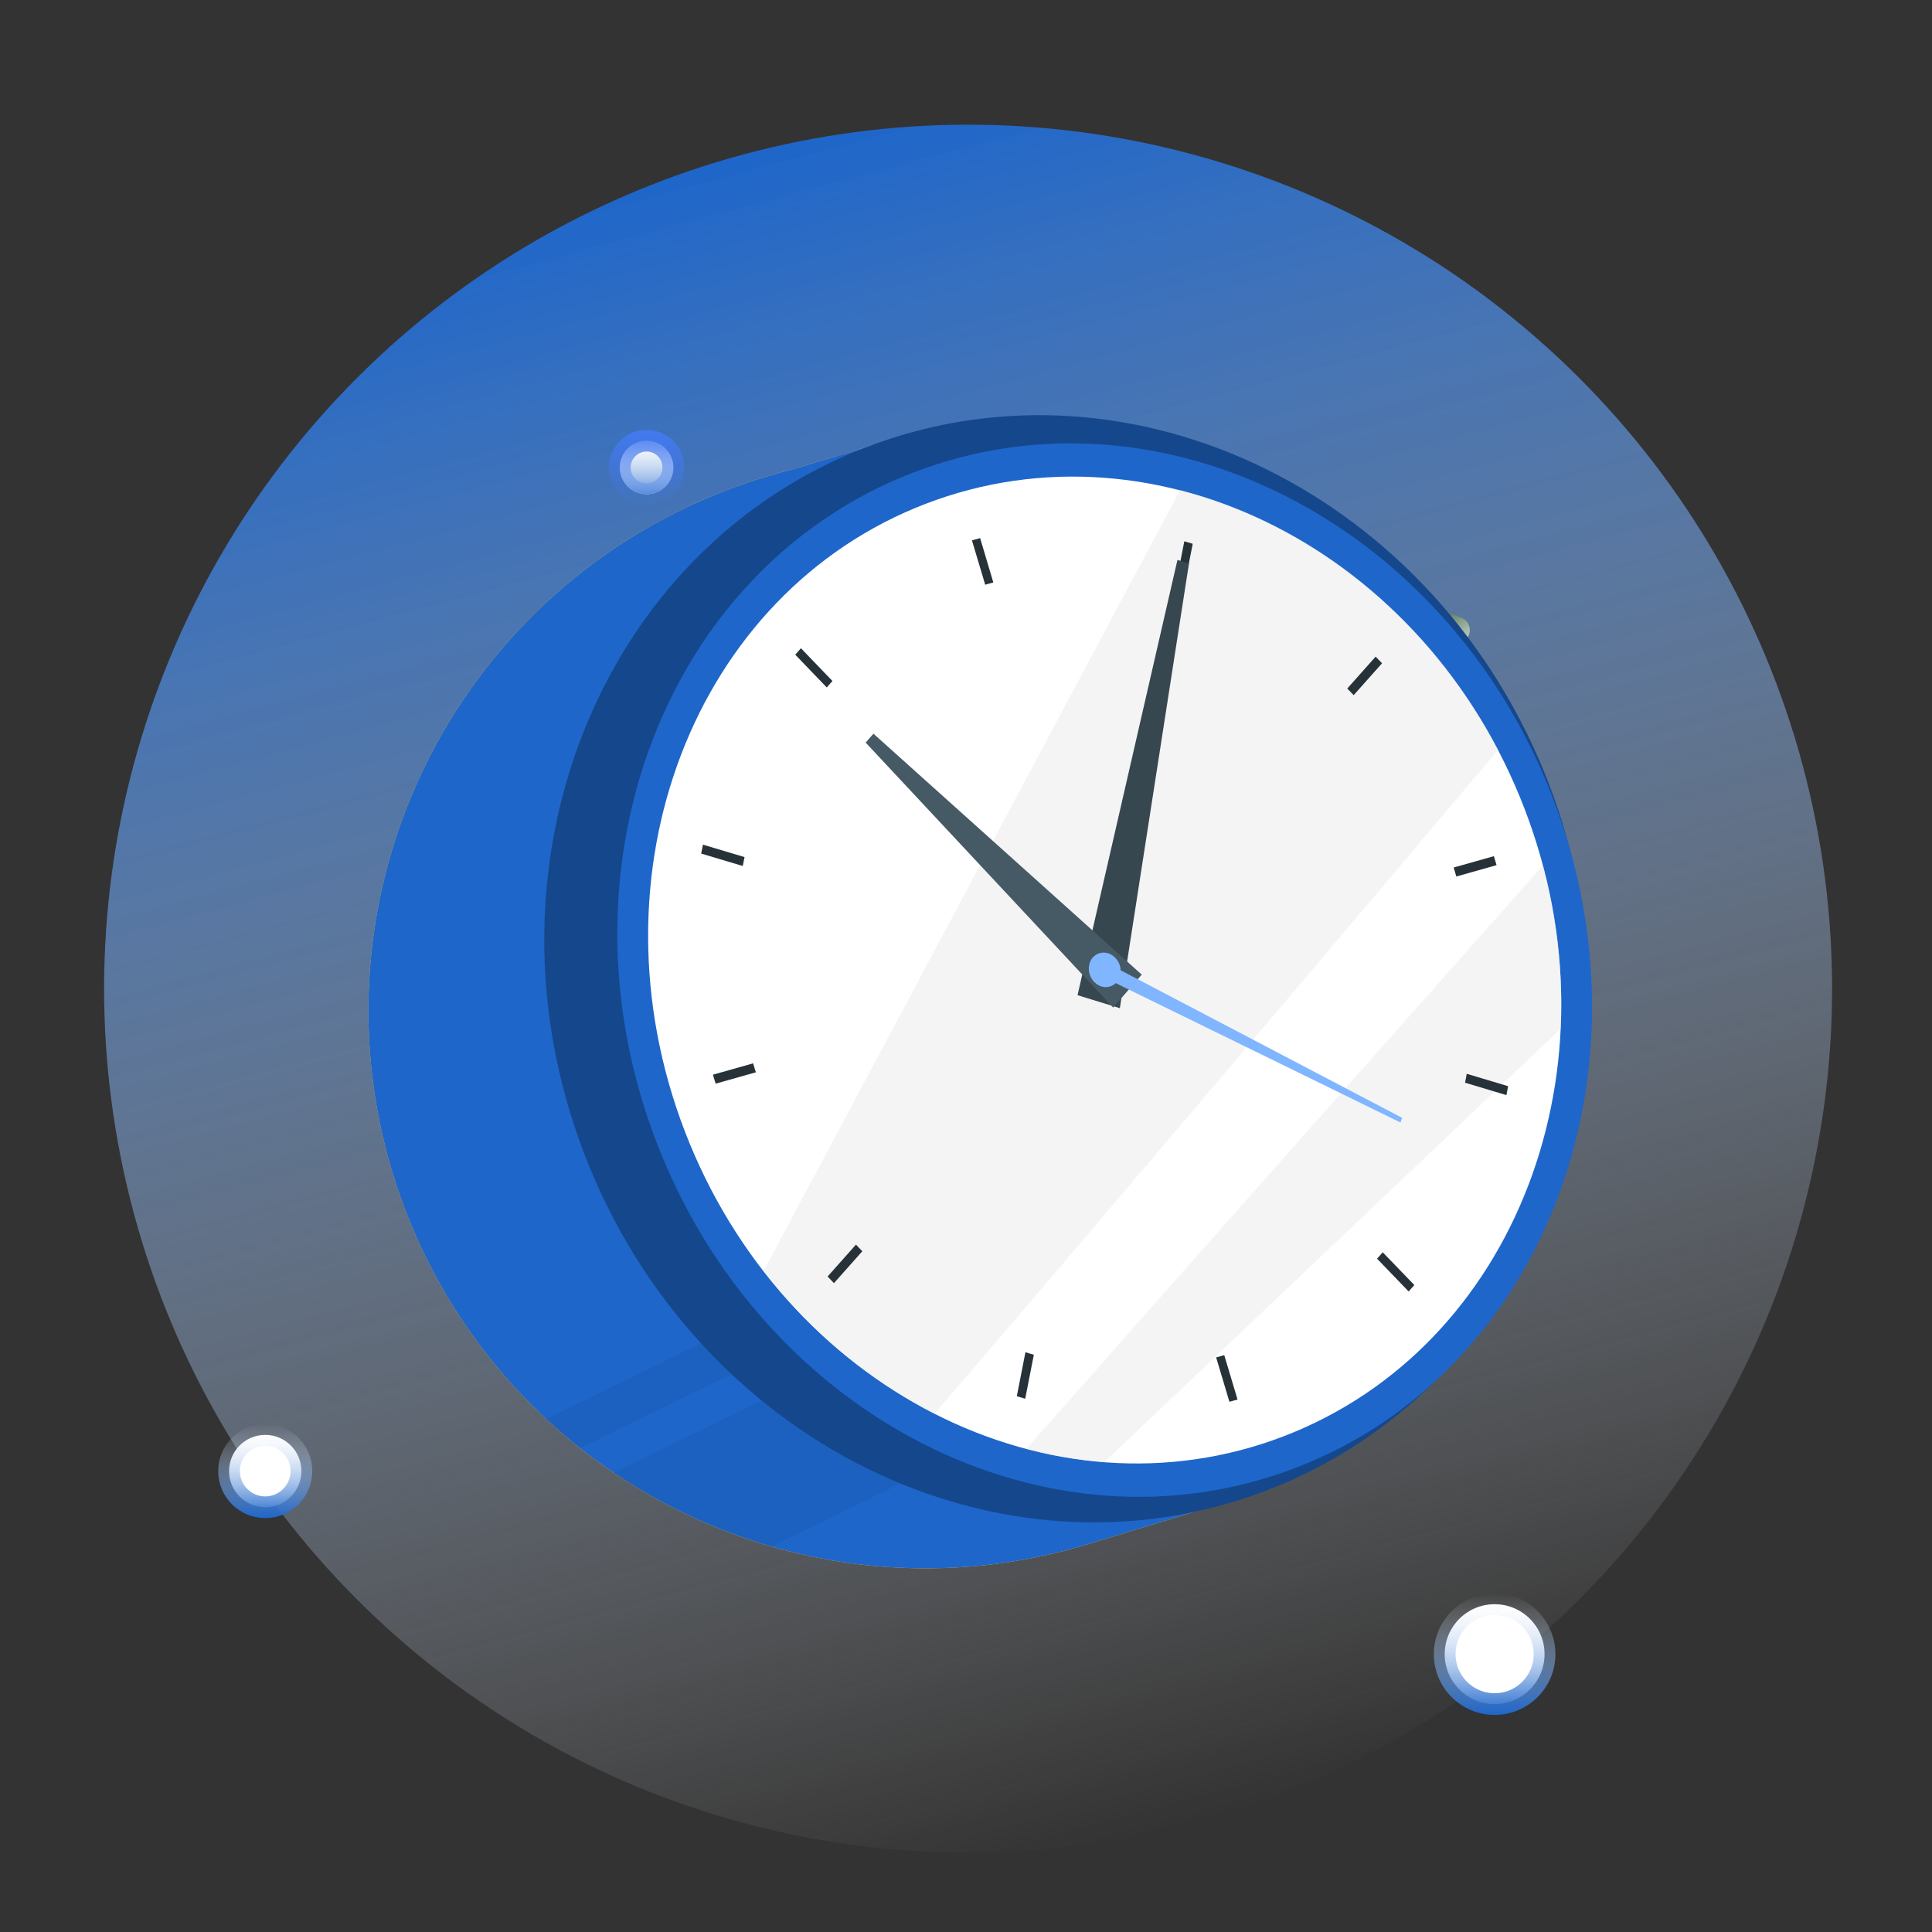 <svg width="236" height="236" viewBox="0 0 236 236" fill="none" xmlns="http://www.w3.org/2000/svg">
    <rect x="0" y="0" width="236" height="236" fill="#333333" stroke="none"/>
    <circle cx="118.256" cy="120.771" r="105.537" transform="rotate(165 118.256 120.771)" fill="url(#paint0_linear_391_1506)"/>
    <circle cx="32.399" cy="179.696" r="4.419" fill="white" stroke="url(#paint1_linear_391_1506)" stroke-width="2.652"/>
    <circle cx="78.981" cy="57.1" r="3.27" fill="white"/>
    <circle cx="78.981" cy="57.1" r="3.27" fill="url(#paint2_linear_391_1506)"/>
    <circle cx="78.981" cy="57.1" r="3.27" stroke="url(#paint3_linear_391_1506)" stroke-width="2.652"/>
    <circle cx="182.573" cy="202.059" r="6.099" fill="white" stroke="url(#paint4_linear_391_1506)" stroke-width="2.652"/>
    <path d="M172.051 75.026C172.205 74.02 173.252 73.415 174.201 73.785L178.526 75.469C179.77 75.954 179.901 77.662 178.745 78.33L173.715 81.234C172.559 81.901 171.144 80.934 171.347 79.615L172.051 75.026Z" fill="url(#paint5_linear_391_1506)"/>
    <path d="M172.051 75.026C172.205 74.02 173.252 73.415 174.201 73.785L178.526 75.469C179.77 75.954 179.901 77.662 178.745 78.33L173.715 81.234C172.559 81.901 171.144 80.934 171.347 79.615L172.051 75.026Z" fill="url(#paint6_linear_391_1506)"/>
    <path d="M47.955 143.294C50.564 151.882 54.845 159.87 60.553 166.797C66.261 173.724 73.282 179.453 81.214 183.656C89.145 187.858 97.829 190.451 106.766 191.284C115.702 192.117 124.716 191.175 133.287 188.511L155.397 181.788L111.372 52.944L97.074 57.262C95.937 57.543 94.796 57.86 93.65 58.211C85.047 60.772 77.035 65.01 70.077 70.679C63.118 76.349 57.349 83.338 53.102 91.246C48.855 99.154 46.214 107.824 45.331 116.756C44.447 125.689 45.339 134.708 47.955 143.294Z" fill="#FFC727"/>
    <path d="M47.955 143.294C50.564 151.882 54.845 159.87 60.553 166.797C66.261 173.724 73.282 179.453 81.214 183.656C89.145 187.858 97.829 190.451 106.766 191.284C115.702 192.117 124.716 191.175 133.287 188.511L155.397 181.788L111.372 52.944L97.074 57.262C95.937 57.543 94.796 57.86 93.65 58.211C85.047 60.772 77.035 65.01 70.077 70.679C63.118 76.349 57.349 83.338 53.102 91.246C48.855 99.154 46.214 107.824 45.331 116.756C44.447 125.689 45.339 134.708 47.955 143.294Z" fill="#1E66CA"/>
    <g opacity="0.05">
        <path d="M148.722 162.298L94.287 188.92C87.406 186.953 80.877 183.912 74.944 179.91L143.316 146.468L148.722 162.298Z" fill="black"/>
        <path d="M141.861 142.171L70.847 176.902C69.42 175.779 68.034 174.596 66.689 173.353L140.225 137.389L141.861 142.171Z" fill="black"/>
    </g>
    <path d="M154.763 182.046C187.293 169.546 202.703 130.89 189.183 95.706C175.663 60.522 138.332 42.133 105.803 54.633C73.274 67.133 57.864 105.788 71.384 140.972C84.904 176.156 122.234 194.545 154.763 182.046Z" fill="#15478C"/>
    <path d="M158.29 179.293C188.527 167.68 202.586 131.048 189.691 97.473C176.796 63.898 141.831 46.095 111.593 57.708C81.356 69.321 67.297 105.953 80.192 139.528C93.087 173.103 128.053 190.906 158.29 179.293Z" fill="#1E66CA"/>
    <path d="M156.814 175.443C185.139 164.564 198.309 130.248 186.23 98.796C174.15 67.344 141.395 50.665 113.069 61.544C84.744 72.423 71.574 106.739 83.653 138.192C95.733 169.644 128.488 186.322 156.814 175.443Z" fill="white"/>
    <path opacity="0.5" d="M183.002 91.597C163.7 114.469 131.97 151.985 114.151 172.688C105.998 168.482 98.871 162.533 93.275 155.264L144.155 59.868C160.158 63.978 174.546 75.434 183.002 91.597Z" fill="#EBEBEB"/>
    <path opacity="0.5" d="M188.478 105.708C190.219 112.211 190.95 118.943 190.647 125.669L134.895 178.6C131.681 178.35 128.495 177.808 125.379 176.978C141.528 158.68 171.067 125.336 188.478 105.708Z" fill="#EBEBEB"/>
    <path d="M119.724 65.731L121.339 71.151L120.839 71.283L120.347 71.428L118.726 66.008L119.724 65.731Z" fill="#263238"/>
    <path d="M101.69 83.19C101.454 83.446 101.218 83.71 100.997 83.98L97.143 79.974L97.836 79.184L101.69 83.19Z" fill="#263238"/>
    <path d="M90.947 104.696C90.871 105.057 90.802 105.389 90.732 105.784L85.652 104.266L85.867 103.178L90.947 104.696Z" fill="#263238"/>
    <path d="M92.16 130.437C92.215 130.624 92.271 130.805 92.333 130.985L87.419 132.371L87.086 131.276L92 129.89C92.056 130.07 92.111 130.257 92.16 130.437Z" fill="#263238"/>
    <path d="M105.335 152.845L101.87 156.74L101.094 155.929L104.559 152.034L105.335 152.845Z" fill="#263238"/>
    <path d="M126.287 165.486L125.234 170.858L124.208 170.553L125.261 165.175C125.601 165.292 125.941 165.389 126.287 165.486Z" fill="#263238"/>
    <path d="M149.547 165.535L151.169 170.955L150.178 171.232L148.556 165.812L149.055 165.674L149.547 165.535Z" fill="#263238"/>
    <path d="M172.765 156.969L172.072 157.759L168.212 153.753C168.448 153.496 168.683 153.233 168.905 152.97L172.765 156.969Z" fill="#263238"/>
    <path d="M184.222 132.683L184.014 133.771L178.955 132.253C179.031 131.893 179.1 131.56 179.163 131.165L184.222 132.683Z" fill="#263238"/>
    <path d="M182.482 104.585L182.808 105.68L177.894 107.067C177.839 106.879 177.79 106.699 177.735 106.519L177.568 105.971L182.482 104.585Z" fill="#263238"/>
    <path d="M168.822 81.02L165.356 84.916C165.1 84.638 164.844 84.375 164.573 84.105L168.039 80.21L168.822 81.02Z" fill="#263238"/>
    <path d="M145.694 66.424L144.64 71.809C144.293 71.692 143.947 71.595 143.614 71.498L144.668 66.119L145.694 66.424Z" fill="#263238"/>
    <path d="M145.236 68.829L136.794 123.153L131.624 121.566L143.829 68.393L145.236 68.829Z" fill="#37474F"/>
    <path d="M106.694 89.622L139.47 119.057L135.976 123.077L105.744 90.71L106.694 89.622Z" fill="#455A64"/>
    <path d="M136.662 117.997C136.744 118.228 136.779 118.473 136.766 118.717C136.752 118.962 136.69 119.202 136.583 119.422C136.476 119.643 136.326 119.84 136.142 120.002C135.958 120.164 135.744 120.288 135.512 120.367C135.026 120.475 134.518 120.391 134.093 120.132C133.668 119.874 133.359 119.461 133.232 118.981C133.149 118.75 133.113 118.505 133.126 118.259C133.139 118.014 133.201 117.774 133.309 117.554C133.416 117.333 133.566 117.136 133.75 116.974C133.935 116.812 134.149 116.688 134.382 116.61C134.868 116.503 135.376 116.587 135.801 116.845C136.226 117.103 136.535 117.516 136.662 117.997Z" fill="#C7C7C7"/>
    <path d="M135.672 116.576C136.16 116.836 136.539 117.264 136.737 117.781C136.936 118.298 136.941 118.869 136.753 119.389C136.668 119.633 136.53 119.855 136.351 120.04C136.172 120.225 135.954 120.369 135.714 120.462C135.473 120.555 135.215 120.595 134.958 120.578C134.7 120.562 134.45 120.49 134.223 120.367C133.734 120.106 133.356 119.678 133.158 119.161C132.959 118.645 132.953 118.073 133.142 117.553C133.227 117.309 133.364 117.087 133.544 116.902C133.723 116.717 133.941 116.573 134.181 116.48C134.422 116.387 134.679 116.348 134.937 116.364C135.194 116.381 135.445 116.453 135.672 116.576Z" fill="#80B5FF"/>
    <path d="M135.256 117.664L171.282 136.55L171.067 137.112L134.639 119.286L135.256 117.664Z" fill="#80B5FF"/>
    <defs>
        <linearGradient id="paint0_linear_391_1506" x1="118.256" y1="15.234" x2="118.256" y2="226.308" gradientUnits="userSpaceOnUse">
            <stop stop-color="white" stop-opacity="0"/>
            <stop offset="1" stop-color="#1E66CA"/>
        </linearGradient>
        <linearGradient id="paint1_linear_391_1506" x1="32.399" y1="173.951" x2="32.399" y2="185.441" gradientUnits="userSpaceOnUse">
            <stop stop-color="white" stop-opacity="0"/>
            <stop offset="1" stop-color="#1E66CA"/>
        </linearGradient>
        <linearGradient id="paint2_linear_391_1506" x1="78.981" y1="52.504" x2="78.981" y2="61.696" gradientUnits="userSpaceOnUse">
            <stop stop-color="white" stop-opacity="0"/>
            <stop offset="1" stop-color="#1E66CA"/>
        </linearGradient>
        <linearGradient id="paint3_linear_391_1506" x1="78.981" y1="52.504" x2="78.981" y2="61.696" gradientUnits="userSpaceOnUse">
            <stop stop-color="#4379F0"/>
            <stop offset="1" stop-color="#4379F0" stop-opacity="0"/>
        </linearGradient>
        <linearGradient id="paint4_linear_391_1506" x1="182.573" y1="194.634" x2="182.573" y2="209.483" gradientUnits="userSpaceOnUse">
            <stop stop-color="white" stop-opacity="0"/>
            <stop offset="1" stop-color="#1E66CA"/>
        </linearGradient>
        <linearGradient id="paint5_linear_391_1506" x1="172.352" y1="73.065" x2="177.522" y2="82.021" gradientUnits="userSpaceOnUse">
            <stop stop-color="#4479F0"/>
            <stop offset="1" stop-color="#4479F0" stop-opacity="0"/>
        </linearGradient>
        <linearGradient id="paint6_linear_391_1506" x1="172.352" y1="73.065" x2="177.522" y2="82.021" gradientUnits="userSpaceOnUse">
            <stop stop-color="#033403"/>
            <stop offset="1" stop-color="white"/>
        </linearGradient>
    </defs>
</svg>
